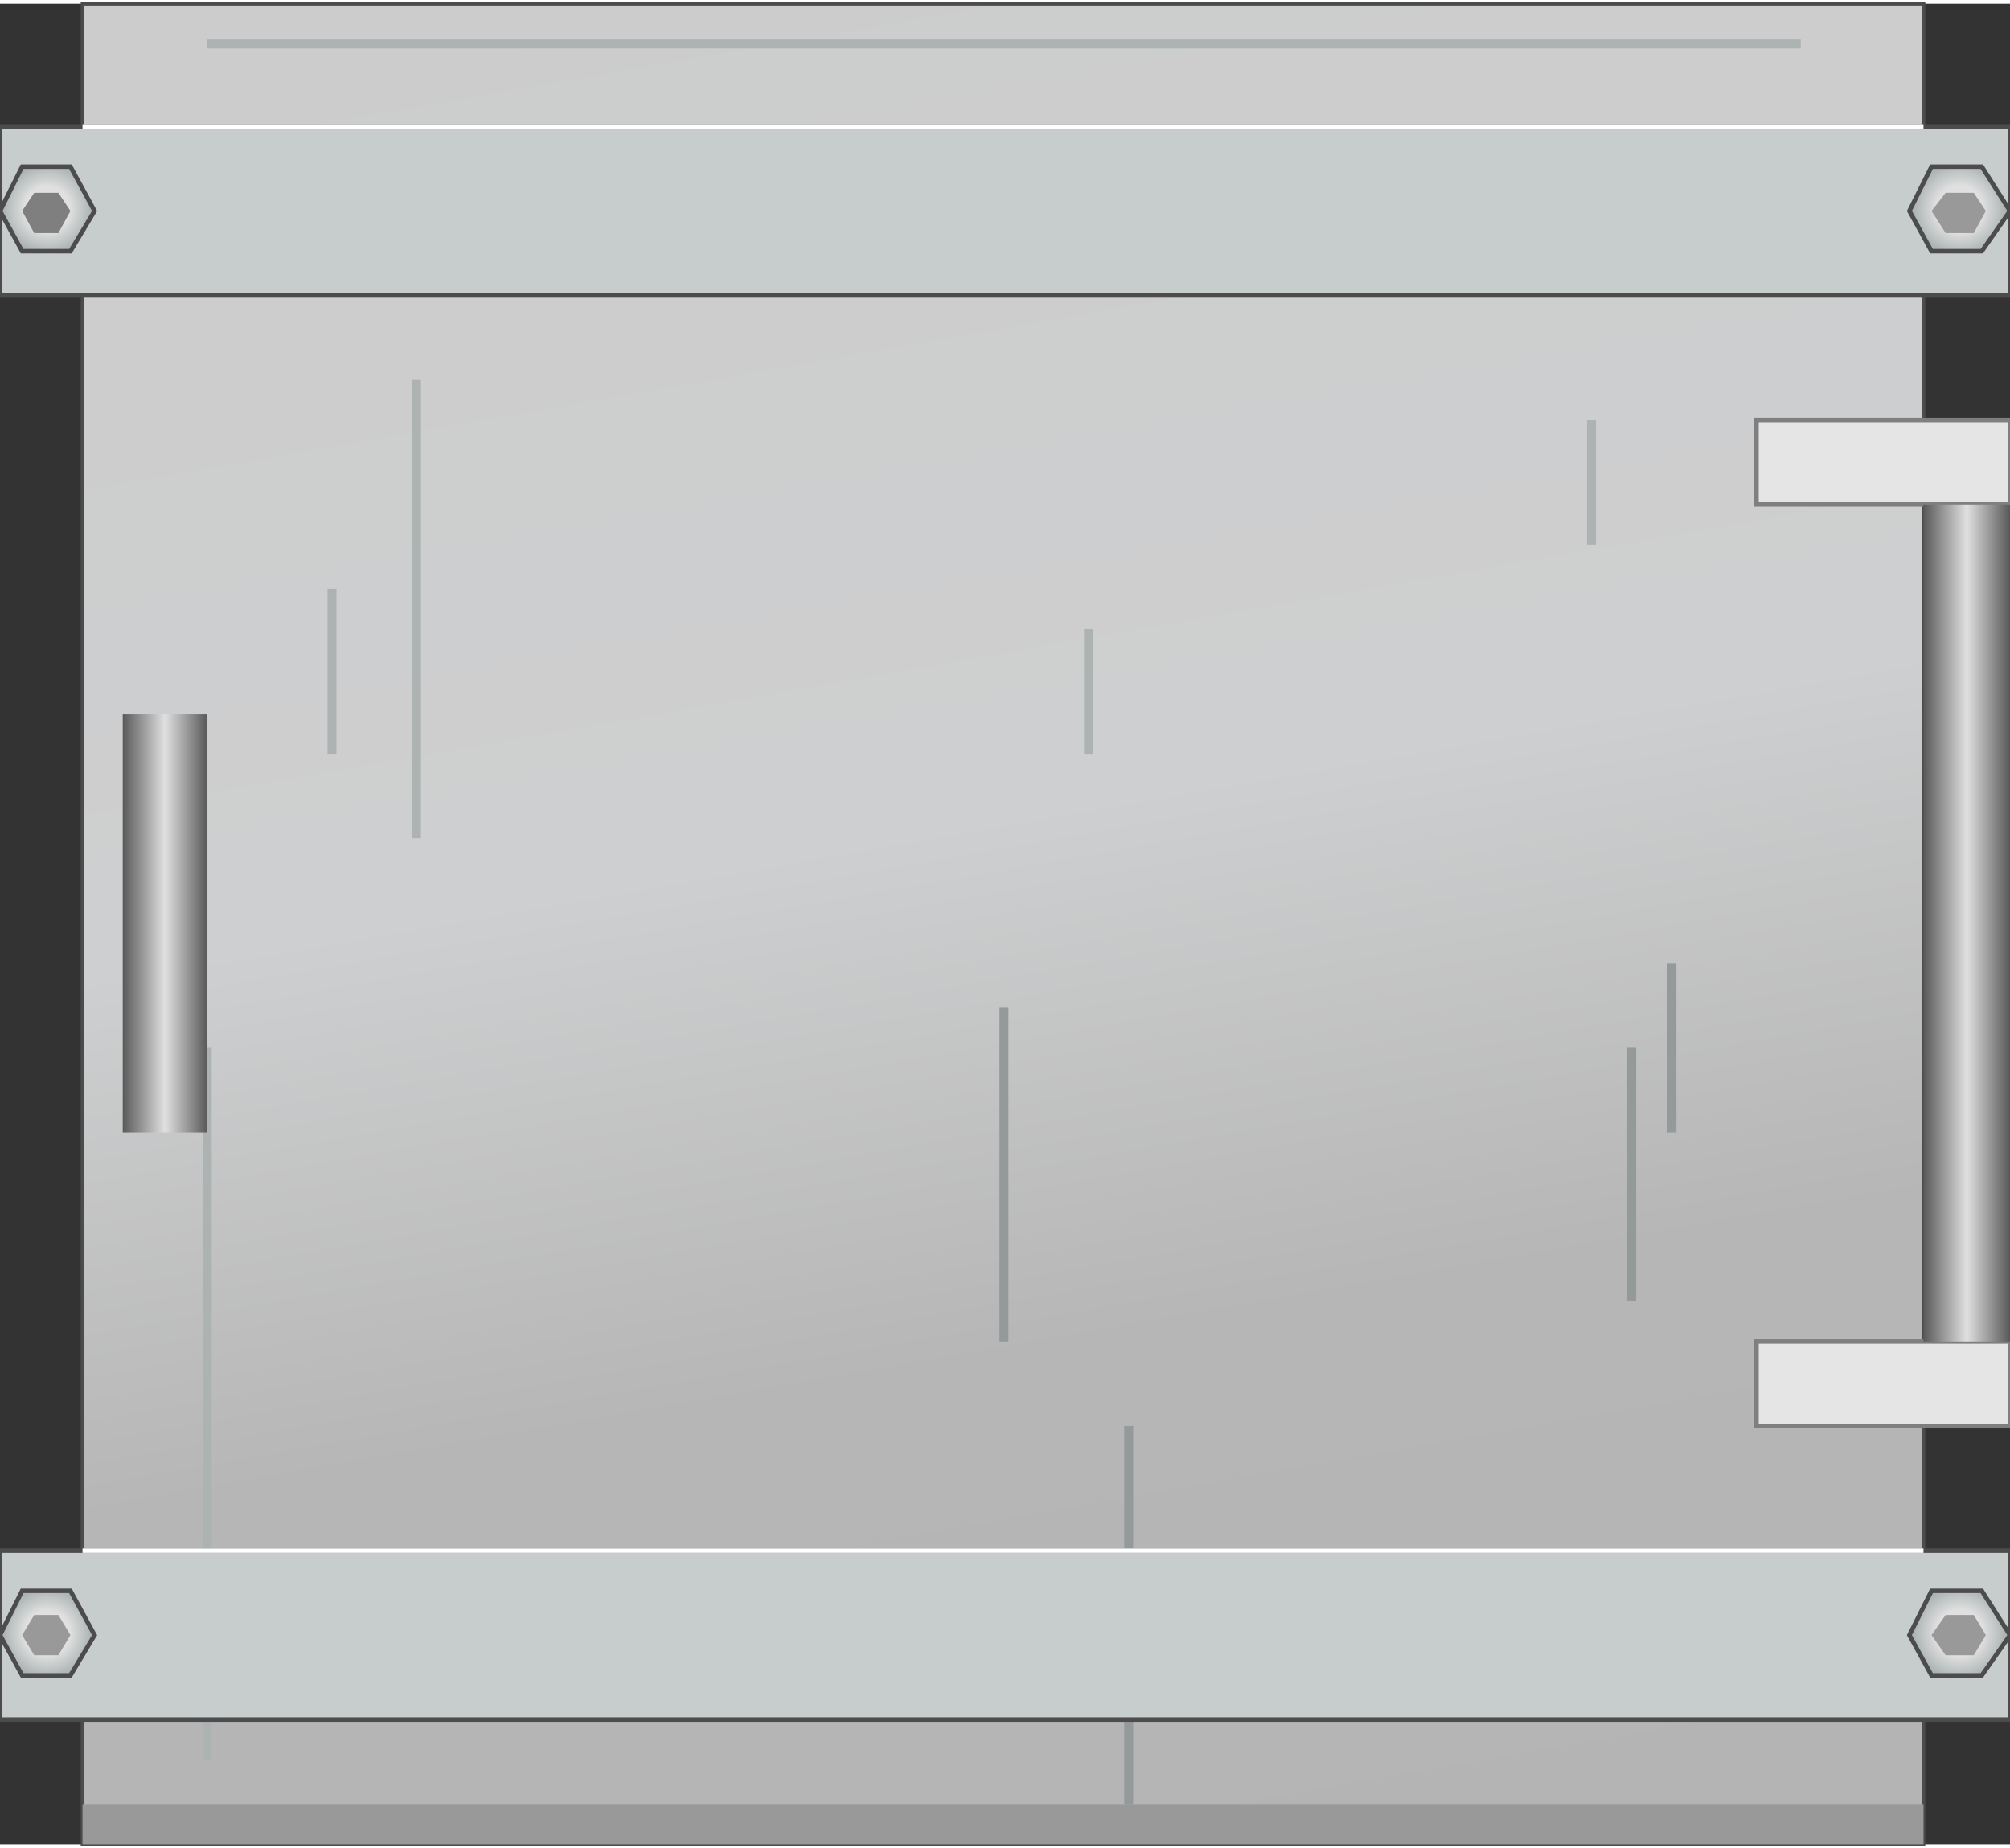 <svg version="1.1" xmlns="http://www.w3.org/2000/svg" xmlns:xlink="http://www.w3.org/1999/xlink" width="112px" height="103px" viewBox="0 0 112.5 103.039" enable-background="new 0 0 112.5 103.039" xml:space="preserve">
<rect x="0" y="0" width="112.5" height="103.039" fill="#333333" stroke="none"/>
<g id="Group_Trap_Door">
	<linearGradient id="SVGID_1_" gradientUnits="userSpaceOnUse" x1="66.502" y1="110.297" x2="45.774" y2="-7.256">
		<stop offset="0" style="stop-color:#B4B4B4" />
		<stop offset="0.3" style="stop-color:#B6B6B6" />
		<stop offset="0.55" style="stop-color:#CECFD0" />
		<stop offset="1" style="stop-color:#CCCCCC" />
	</linearGradient>
	<path fill="url(#SVGID_1_)" stroke="#4C4C4C" stroke-width="0.2" d="M4.618,0h103.04v103.039H4.618V0z" />
</g>
<g id="Group_Bottom_Support">
	<path fill="#999999" d="M4.618,100.787h103.04v2.252H4.618V100.787z" />
</g>
<g id="Group_Ridges">
	<path fill="none" stroke="#ADB2B2" stroke-width="0.5" d="M18.582,42.004V32.77" />
	<path fill="none" stroke="#ADB2B2" stroke-width="0.5" d="M23.311,21.058v25.675" />
	<path fill="none" stroke="#ADB2B2" stroke-width="0.5" d="M60.924,35.022v6.982" />
	<path fill="none" stroke="#949999" stroke-width="0.5" d="M56.194,56.193v18.693" />
	<path fill="none" stroke="#ADB2B2" stroke-width="0.5" d="M89.076,23.311v6.982" />
	<path fill="none" stroke="#949999" stroke-width="0.5" d="M91.328,58.445v14.189" />
	<path fill="none" stroke="#949999" stroke-width="0.5" d="M93.58,53.715v9.46" />
	<path fill="none" stroke="#949999" stroke-width="0.5" d="M63.176,100.787V79.616" />
	<path fill="none" stroke="#ADB2B2" stroke-width="0.5" d="M11.6,2.252h89.188" />
	<path fill="none" stroke="#ADB2B2" stroke-width="0.5" d="M11.6,58.445V98.31" />
	<path fill="none" stroke="#ADB2B2" stroke-width="0.5" d="M32.771,9.347v4.504" />
	<path fill="none" stroke="#ADB2B2" stroke-width="0.5" d="M35.023,9.347v6.982" />
	<path fill="none" stroke="#ADB2B2" stroke-width="0.5" d="M65.428,6.869v4.73" />
</g>
<g id="Group_Clamp">
	<path fill="#E5E5E5" stroke="#7F7F7F" stroke-width="0.25" d="M98.311,23.311h14.188v4.729H98.311V23.311z" />
	<path fill="#E5E5E5" stroke="#7F7F7F" stroke-width="0.25" d="M98.311,74.887h14.188v4.729H98.311V74.887z" />
</g>
<g id="Group_Trap_Wood">
	<path fill="#C7CCCC" stroke="#4C4C4C" stroke-width="0.25" d="M0.001,6.869h112.498v9.459H0.001V6.869z" />
	<path fill="#C7CCCC" stroke="#4C4C4C" stroke-width="0.25" d="M0.001,86.598h112.498v9.459H0.001V86.598z" />
	<path fill="none" stroke="#FFFFFF" stroke-width="0.25" d="M4.618,86.598h103.04" />
	<path fill="none" stroke="#FFFFFF" stroke-width="0.25" d="M4.618,6.869h103.04" />
</g>
<g id="Group_Bolts">
	<radialGradient id="SVGID_2_" cx="109.684" cy="11.486" r="2.6" gradientUnits="userSpaceOnUse">
		<stop offset="0.5" style="stop-color:#E0E0E0" />
		<stop offset="1" style="stop-color:#AAB2B2" />
	</radialGradient>
	<path fill="url(#SVGID_2_)" stroke="#4C4C4C" stroke-width="0.25" d="M108.107,13.851l-1.238-2.252l1.238-2.478h2.815l1.576,2.478   l-1.576,2.252H108.107z" />
	<radialGradient id="SVGID_3_" cx="109.684" cy="91.215" r="2.6" gradientUnits="userSpaceOnUse">
		<stop offset="0.5" style="stop-color:#E0E0E0" />
		<stop offset="1" style="stop-color:#AAB2B2" />
	</radialGradient>
	<path fill="url(#SVGID_3_)" stroke="#4C4C4C" stroke-width="0.25" d="M108.107,93.58l-1.238-2.252l1.238-2.479h2.815l1.576,2.479   l-1.576,2.252H108.107z" />
	<radialGradient id="SVGID_4_" cx="2.647" cy="11.486" r="2.509" gradientUnits="userSpaceOnUse">
		<stop offset="0.5" style="stop-color:#E0E0E0" />
		<stop offset="1" style="stop-color:#AAB2B2" />
	</radialGradient>
	<path fill="url(#SVGID_4_)" stroke="#4C4C4C" stroke-width="0.25" d="M1.239,13.851l-1.238-2.252l1.238-2.478h2.703l1.352,2.478   l-1.352,2.252H1.239z" />
	<radialGradient id="SVGID_5_" cx="2.647" cy="91.215" r="2.51" gradientUnits="userSpaceOnUse">
		<stop offset="0.5" style="stop-color:#E0E0E0" />
		<stop offset="1" style="stop-color:#AAB2B2" />
	</radialGradient>
	<path fill="url(#SVGID_5_)" stroke="#4C4C4C" stroke-width="0.25" d="M1.239,93.58l-1.238-2.252l1.238-2.479h2.703l1.352,2.479   L3.942,93.58H1.239z" />
	<path fill="#7F7F7F" d="M1.915,12.838l-0.676-1.239l0.676-1.014h1.352l0.675,1.014l-0.675,1.239H1.915z" />
	<path fill="#999999" d="M1.915,92.453l-0.676-1.125l0.676-1.127h1.352l0.675,1.127l-0.675,1.125H1.915z" />
	<path fill="#999999" d="M108.896,92.453l-0.788-1.125l0.788-1.127h1.577l0.676,1.127l-0.676,1.125H108.896z" />
	<path fill="#999999" d="M108.896,12.838l-0.788-1.239l0.788-1.014h1.577l0.676,1.014l-0.676,1.239H108.896z" />
</g>
<g id="Group_Rod">
	<linearGradient id="SVGID_6_" gradientUnits="userSpaceOnUse" x1="6.87" y1="51.463" x2="11.6" y2="51.463">
		<stop offset="0" style="stop-color:#595959" />
		<stop offset="0.5" style="stop-color:#E0E0E0" />
		<stop offset="1" style="stop-color:#595959" />
	</linearGradient>
	<path fill="url(#SVGID_6_)" d="M11.6,39.752v23.423H6.87V39.752H11.6" />
	<linearGradient id="SVGID_7_" gradientUnits="userSpaceOnUse" x1="107.657" y1="51.463" x2="112.499" y2="51.463">
		<stop offset="0" style="stop-color:#595959" />
		<stop offset="0.5" style="stop-color:#E0E0E0" />
		<stop offset="1" style="stop-color:#595959" />
	</linearGradient>
	<path fill="url(#SVGID_7_)" d="M112.499,28.04v46.847h-4.842V28.04H112.499" />
</g>
</svg>